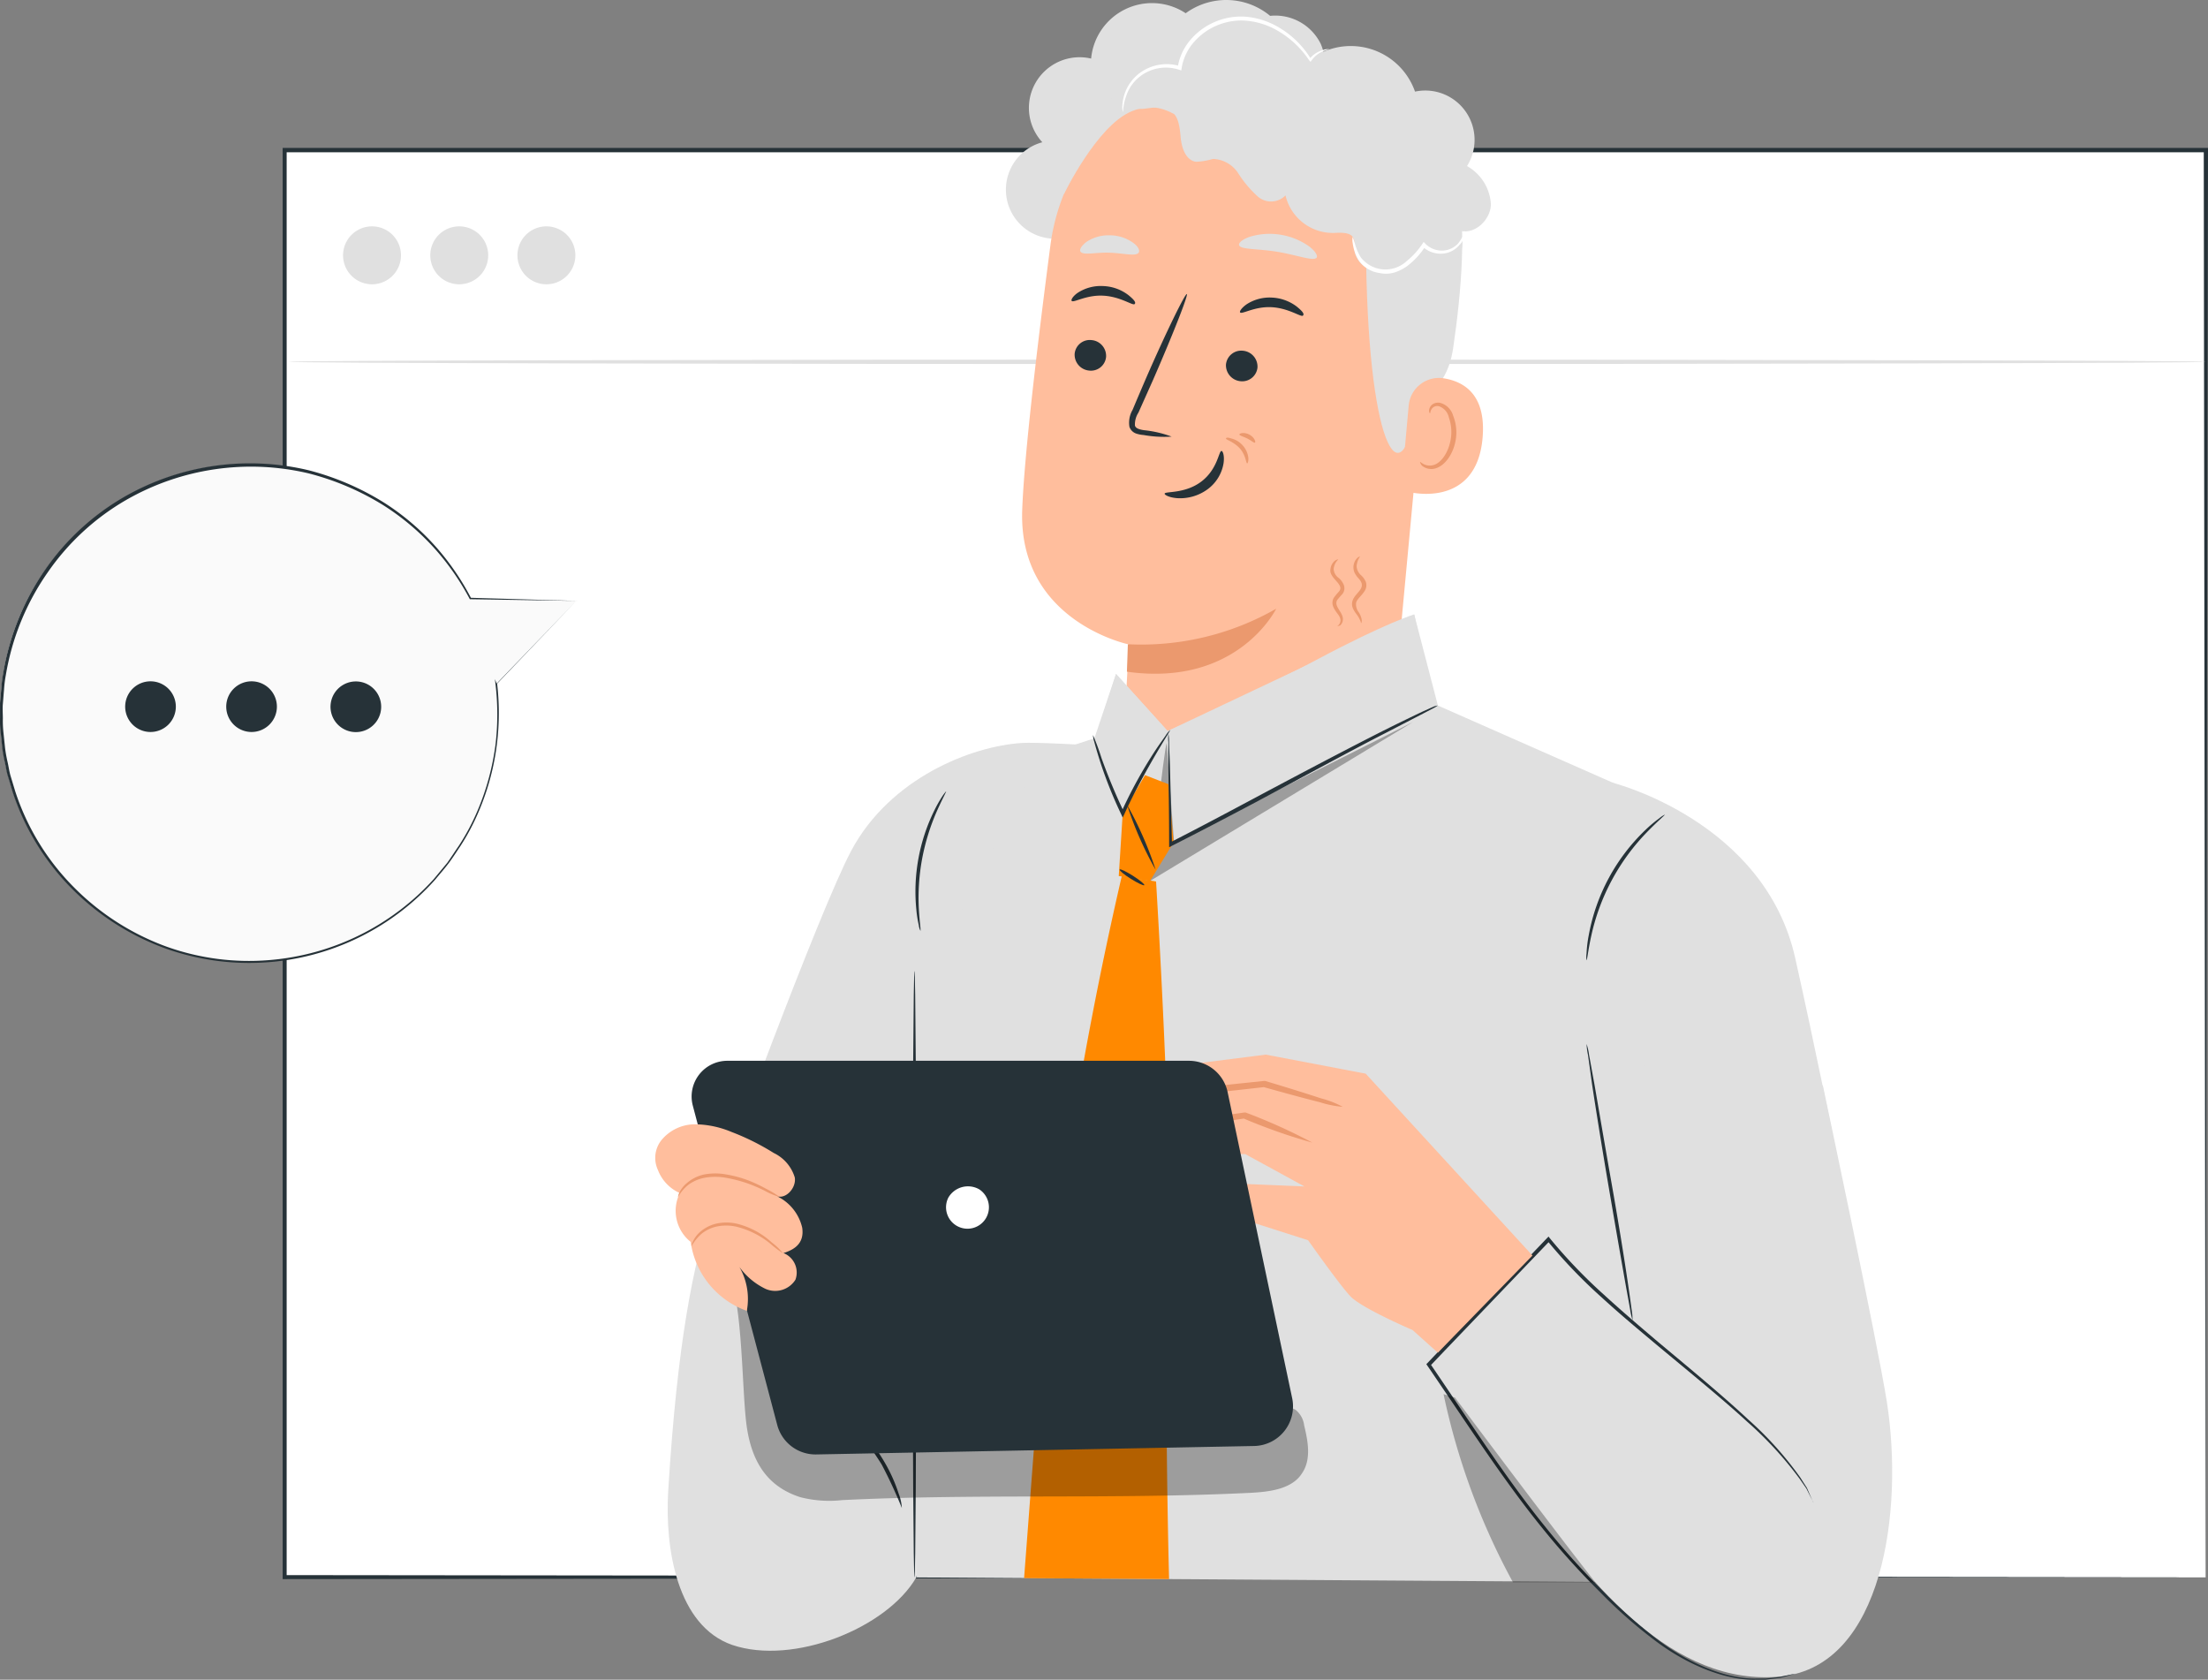 <svg xmlns="http://www.w3.org/2000/svg" width="223.664" height="170.134" viewBox="0 0 223.664 170.134"><rect x="0" y="0" width="223.664" height="170.134" fill="#808080" stroke="none"/><g transform="translate(-687 -6712)"><g transform="translate(687 6712)"><rect width="194.625" height="144.54" transform="translate(28.799 15.229)" fill="#fff"/><path d="M627.217,388.167c0-1.514-.077-57.046-.188-144.54l.188.188H432.61l.222-.222v144.54l-.205-.205,194.625.205-194.625.2h-.2V243.37H627.457v.18C627.286,331.146,627.217,386.662,627.217,388.167Z" transform="translate(-403.794 -228.389)" fill="#263238"/><path d="M627.317,268.662c0,.128-43.473.231-97.1.231s-97.1-.1-97.1-.231,43.465-.222,97.1-.222S627.317,268.543,627.317,268.662Z" transform="translate(-403.893 -232.017)" fill="#e0e0e0"/><path d="M445.447,255.585a2.934,2.934,0,1,1-2.925-2.925A2.934,2.934,0,0,1,445.447,255.585Z" transform="translate(-404.828 -229.733)" fill="#e0e0e0"/><path d="M455.777,255.585a2.934,2.934,0,1,1-2.934-2.925,2.934,2.934,0,0,1,2.934,2.925Z" transform="translate(-406.323 -229.733)" fill="#e0e0e0"/><path d="M466.1,255.585a2.934,2.934,0,1,1-2.925-2.925A2.934,2.934,0,0,1,466.1,255.585Z" transform="translate(-407.817 -229.733)" fill="#e0e0e0"/><path d="M549.983,230.306a5.132,5.132,0,0,0-5.132-2.848,6.962,6.962,0,0,0-8.553-.265,6.192,6.192,0,0,0-9.579,4.593,5.132,5.132,0,0,0-4.943,8.476,4.969,4.969,0,0,0,1.616,9.759l25.41-13.958a5.132,5.132,0,0,0,1.18-5.756Z" transform="translate(-416.191 -225.853)" fill="#e0e0e0"/><path d="M522.875,251.776a21.082,21.082,0,0,1,21.929-18.32l1.086.051c11.726,1.274,17.2,11.974,15.6,23.631l-3.643,39.077-.2,1.89-27.369,4.1.539-9.981s-11.221-2.318-10.8-13.633C520.215,273.132,521.549,261.911,522.875,251.776Z" transform="translate(-416.469 -226.95)" fill="#ffbe9d"/><path d="M532.514,301.541a27.514,27.514,0,0,0,15.027-3.6s-3.892,7.963-15.121,6.38Z" transform="translate(-418.265 -236.287)" fill="#eb996e"/><path d="M526.229,267.505a1.616,1.616,0,0,0,1.471,1.711,1.54,1.54,0,0,0,1.711-1.377,1.608,1.608,0,0,0-1.471-1.711,1.539,1.539,0,0,0-1.711,1.377Z" transform="translate(-417.369 -231.681)" fill="#263238"/><path d="M525.876,261.234c.188.222,1.463-.624,3.2-.53s2.968,1.018,3.165.855-.086-.479-.624-.915a4.448,4.448,0,0,0-2.566-.915,4.276,4.276,0,0,0-2.566.684C525.979,260.764,525.782,261.14,525.876,261.234Z" transform="translate(-417.315 -230.755)" fill="#263238"/><path d="M544.15,268.765a1.625,1.625,0,0,0,1.48,1.711,1.557,1.557,0,0,0,1.711-1.377,1.617,1.617,0,0,0-1.471-1.711,1.557,1.557,0,0,0-1.719,1.377Z" transform="translate(-419.962 -231.863)" fill="#263238"/><path d="M545.827,262.6c.188.222,1.454-.624,3.19-.53s2.968,1.026,3.165.855-.086-.479-.616-.915a4.5,4.5,0,0,0-2.523-.915,4.277,4.277,0,0,0-2.566.684C545.972,262.134,545.732,262.51,545.827,262.6Z" transform="translate(-420.203 -230.954)" fill="#263238"/><path d="M536.982,275.117a11.212,11.212,0,0,0-2.8-.65c-.445-.068-.855-.18-.915-.487a2.241,2.241,0,0,1,.359-1.3l1.48-3.31c2.061-4.721,3.575-8.6,3.421-8.69s-2.018,3.678-4.08,8.4c-.5,1.163-.975,2.275-1.42,3.336a2.565,2.565,0,0,0-.316,1.711,1.1,1.1,0,0,0,.693.684,3.063,3.063,0,0,0,.744.145,11.76,11.76,0,0,0,2.831.162Z" transform="translate(-418.303 -230.894)" fill="#263238"/><path d="M542.644,279.26c-.282,0-.385,1.856-2.061,3.113s-3.678.949-3.7,1.215c0,.12.428.385,1.274.453a4.7,4.7,0,0,0,3.087-.907,4.088,4.088,0,0,0,1.608-2.617C542.969,279.73,542.773,279.251,542.644,279.26Z" transform="translate(-418.911 -233.583)" fill="#263238"/><path d="M545.7,254.687c.145.479,1.89.342,3.917.684s3.643.984,3.943.582c.128-.2-.137-.659-.778-1.146a6.936,6.936,0,0,0-5.987-.966C546.033,254.105,545.639,254.456,545.7,254.687Z" transform="translate(-420.186 -229.861)" fill="#e0e0e0"/><path d="M526.914,255.37c.291.411,1.505.06,2.942.111s2.643.4,2.951,0c.128-.2,0-.6-.556-1a4.088,4.088,0,0,0-2.361-.761,4.037,4.037,0,0,0-2.386.676C526.982,254.814,526.785,255.174,526.914,255.37Z" transform="translate(-417.463 -229.886)" fill="#e0e0e0"/><path d="M524.94,246.406s3.327-6.936,6.842-8.416c4.276-1.8,5.782,2.831,9.776,1.924s8.031-2.626,11.905.616c4.276,3.549,2.061,5.79,2.087,10.819.094,20.381,3.515,26.317,5.055,16.8.163-1.043,3.113-1.711,3.772-6.149.855-5.722,1.411-12.692.334-16.832-.915-3.49-2.754-5.987-6.141-8.758-5.354-4.447-12.983-4.884-18.183-4.618S524.906,237.52,524.94,246.406Z" transform="translate(-417.183 -226.704)" fill="#e0e0e0"/><path d="M565.663,273.424a3.079,3.079,0,0,1,3.464-2.788c2.1.308,4.379,1.617,4.028,5.987-.633,7.7-8.253,5.491-8.245,5.268S565.372,276.657,565.663,273.424Z" transform="translate(-422.968 -232.331)" fill="#ffbe9d"/><path d="M567.149,279.527a2.244,2.244,0,0,0,.342.231,1.351,1.351,0,0,0,1.009.1c.855-.231,1.625-1.471,1.779-2.857a4.439,4.439,0,0,0-.222-1.959,1.548,1.548,0,0,0-.924-1.112.676.676,0,0,0-.855.308c-.12.205-.086.359-.128.368s-.154-.137-.068-.453a.855.855,0,0,1,.342-.462,1.026,1.026,0,0,1,.761-.128,1.882,1.882,0,0,1,1.309,1.309,4.584,4.584,0,0,1,.291,2.19c-.18,1.548-1.095,2.942-2.232,3.173a1.48,1.48,0,0,1-1.214-.308C567.149,279.715,567.123,279.544,567.149,279.527Z" transform="translate(-423.29 -232.755)" fill="#eb996e"/><path d="M561.441,252.373a7.355,7.355,0,0,1-3.344,1.351,2.566,2.566,0,0,1-2.711-1.916c-.06-.539.1-1.163-.231-1.591s-1.189-.4-1.839-.368a4.935,4.935,0,0,1-4.943-3.8,2.047,2.047,0,0,1-2.788.128,11.306,11.306,0,0,1-1.993-2.361,3.182,3.182,0,0,0-2.566-1.463,7.322,7.322,0,0,1-1.711.291c-1.009-.137-1.445-1.351-1.548-2.369s-.171-2.2-1-2.788-1.822-.3-2.763-.214-2.13-.188-2.326-1.112a1.822,1.822,0,0,1,.419-1.386,5.012,5.012,0,0,1,5.987-1.6,6.791,6.791,0,0,1,12.53-.693,6.894,6.894,0,0,1,10.879,3.053,4.995,4.995,0,0,1,5.268,7.543,4.73,4.73,0,0,1,2.42,3.9c-.051,1.6-1.711,3.113-3.207,2.617a2.773,2.773,0,0,1-4.918,2.566" transform="translate(-418.156 -226.256)" fill="#e0e0e0"/><path d="M570.512,253.18a1.848,1.848,0,0,1-.556,1.454,2.463,2.463,0,0,1-1.591.855,2.677,2.677,0,0,1-2.172-.744h.325a7.619,7.619,0,0,1-1.634,1.847,4.431,4.431,0,0,1-1.454.8,2.977,2.977,0,0,1-1.565.068,3.01,3.01,0,0,1-2.164-1.386,4.5,4.5,0,0,1-.547-1.642,1.463,1.463,0,0,1,0-.624,6.11,6.11,0,0,1,.2.59,5.192,5.192,0,0,0,.641,1.505,3.156,3.156,0,0,0,4.636.342,7.81,7.81,0,0,0,1.565-1.711l.145-.222.18.188a2.344,2.344,0,0,0,1.839.684,2.249,2.249,0,0,0,1.428-.667,3.763,3.763,0,0,0,.727-1.343Z" transform="translate(-422.13 -229.808)" fill="#fff"/><path d="M552.84,231.128a4.457,4.457,0,0,0-.556.171,2.711,2.711,0,0,0-1.249.966l-.1.137-.137-.154a9.6,9.6,0,0,0-3.584-3.216,7.543,7.543,0,0,0-3.01-.812,6.372,6.372,0,0,0-5.354,2.523,5.252,5.252,0,0,0-.966,2.284l-.043.248-.231-.077a4.277,4.277,0,0,0-3.224.231,4.2,4.2,0,0,0-1.856,1.8,5.792,5.792,0,0,0-.59,2.266,1.548,1.548,0,0,1-.068-.641,4.542,4.542,0,0,1,.436-1.711,4.388,4.388,0,0,1,1.924-1.984,4.6,4.6,0,0,1,3.507-.316l-.265.171a5.611,5.611,0,0,1,1.026-2.5,6.739,6.739,0,0,1,5.73-2.694,7.766,7.766,0,0,1,3.164.907A9.348,9.348,0,0,1,551,232.146h-.2a2.634,2.634,0,0,1,1.411-.941,1.163,1.163,0,0,1,.624-.077Z" transform="translate(-418.184 -226.137)" fill="#fff"/><path d="M546.3,280.289c-.128,0-.137-.855-.761-1.531s-1.4-.855-1.386-.984.222-.111.564,0a2.249,2.249,0,0,1,1.163.736,2.215,2.215,0,0,1,.539,1.257C546.434,280.084,546.348,280.3,546.3,280.289Z" transform="translate(-419.963 -233.355)" fill="#eb996e"/><path d="M547.314,278.105c-.111.06-.376-.222-.778-.419s-.778-.282-.8-.4.47-.274,1,0S547.425,278.062,547.314,278.105Z" transform="translate(-420.193 -233.275)" fill="#eb996e"/><path d="M557.2,298.858a.592.592,0,0,0,.222-.2.684.684,0,0,0,.051-.676c-.111-.3-.453-.573-.667-1.086a1.017,1.017,0,0,1,.051-.9,6.618,6.618,0,0,1,.53-.641c.633-.736-1.095-1.343-.855-2.318a1.249,1.249,0,0,1,.453-.812c.188-.12.308-.137.325-.111a1.531,1.531,0,0,0-.462.949,1.189,1.189,0,0,0,.53.932,1.934,1.934,0,0,1,.487.667.949.949,0,0,1-.145.966,7.718,7.718,0,0,0-.513.59.625.625,0,0,0-.043.539c.128.385.462.718.573,1.112a.855.855,0,0,1-.222.915A.982.982,0,0,1,557.2,298.858Z" transform="translate(-421.752 -235.442)" fill="#eb996e"/><path d="M559.986,298.507a.7.7,0,0,0-.086-.282,2.939,2.939,0,0,0-.4-.667,2.714,2.714,0,0,1-.308-.5,1.086,1.086,0,0,1-.077-.761c.154-.556.624-.855.855-1.274s.06-.727-.257-1.078a2.319,2.319,0,0,1-.393-.582,1.429,1.429,0,0,1-.094-.633c.1-.8.659-1.018.659-.966a2.087,2.087,0,0,0-.342.975,1.326,1.326,0,0,0,.479.941,1.942,1.942,0,0,1,.453.65,1.061,1.061,0,0,1-.12.924c-.325.5-.744.8-.855,1.155a1.292,1.292,0,0,0,.257.992,1.984,1.984,0,0,1,.308.8C560.08,298.413,560.012,298.515,559.986,298.507Z" transform="translate(-422.123 -235.391)" fill="#eb996e"/><path d="M580.354,370l10.263,9.887-3.318-18.91,20.826-6.586s5.525,25.949,6.491,32.09c1.711,11.007-.393,26.667-10.657,27.771-11.119,1.189-19.492-9.759-24.8-16.951-4.1-5.525-10.717-15.181-10.717-15.181L580.414,370" transform="translate(-423.478 -244.457)" fill="#e0e0e0"/><path d="M487.942,353c-3.344,10.52-8.014,12.111-9.861,42.25-.359,5.876.915,13.684,6.483,15.617,6.2,2.1,15.677-1.711,18.645-6.842V383.276Z" transform="translate(-410.392 -244.255)" fill="#e0e0e0"/><path d="M504.934,403.019a47.556,47.556,0,0,0-2.053-4.422,43.855,43.855,0,0,0-2.831-3.977,4.173,4.173,0,0,1,1.078.966,15.693,15.693,0,0,1,2.07,2.822,15.953,15.953,0,0,1,1.428,3.2A4.575,4.575,0,0,1,504.934,403.019Z" transform="translate(-413.58 -250.279)" fill="#263238"/><path d="M483.74,359.44c.171-.624,10.451-28.6,13.727-34.724,3.926-7.321,12.153-10.563,17.285-10.879s59.869,4.045,59.869,4.045,15.344,3.857,18.448,17.738c3.891,17.413,7.022,34.579,7.022,34.579l-27.454,5.927-3.224-8.134-51.581,11.5-12.573-18.628Z" transform="translate(-411.22 -238.585)" fill="#e0e0e0"/><path d="M581.668,317.282l-21.39-9.434-2.4-9.228L532.9,310.431l-5.226-5.782-2.19,6.517-5.474,1.788-10.768,21.228-1.984,49.2.18,12.778,73.81.487-.6-20.92Z" transform="translate(-414.624 -236.385)" fill="#e0e0e0"/><path d="M562.214,298.62s-2.788.813-9.964,4.636c-7.022,3.746-15.01,7.176-15.01,7.176l.607,11.272L564.4,308.353" transform="translate(-418.963 -236.385)" fill="#e0e0e0"/><path d="M530.754,305.67l5.226,5.782-2.8,12.085-4.653-10.922" transform="translate(-417.702 -237.405)" fill="#e0e0e0"/><g transform="translate(116.473 73.148)" opacity="0.3"><path d="M536.841,313.518c-.231.18-1.711,13.958-1.711,13.958l26.642-16.1-24.187,12.17Z" transform="translate(-535.13 -311.38)"/></g><path d="M534.925,400.81s-.547-20.424-.06-33.227c.4-10.545-1.257-37.427-1.257-37.427l-3.472-.556a391.732,391.732,0,0,0-8.912,58.158l-.984,12.957" transform="translate(-416.502 -240.869)" fill="#ff8900"/><path d="M586.86,349.49a5.5,5.5,0,0,1,.248,1.086c.145.77.325,1.779.547,2.993.445,2.566,1.035,6.047,1.711,9.878s1.249,7.355,1.625,9.9c.188,1.266.334,2.292.428,3.011a6.964,6.964,0,0,1,.1,1.112,6.7,6.7,0,0,1-.248-1.095c-.137-.77-.325-1.77-.539-2.985-.453-2.566-1.061-6.055-1.711-9.878s-1.214-7.364-1.6-9.9c-.171-1.223-.308-2.241-.419-3.011A6.674,6.674,0,0,1,586.86,349.49Z" transform="translate(-426.144 -243.747)" fill="#263238"/><path d="M594.776,322.34c0,.06-.718.65-1.8,1.762a21.724,21.724,0,0,0-5.645,10.5c-.334,1.514-.411,2.48-.479,2.472a2.358,2.358,0,0,1,0-.684,12.827,12.827,0,0,1,.222-1.839,19.611,19.611,0,0,1,5.713-10.64,13.346,13.346,0,0,1,1.42-1.2,2.8,2.8,0,0,1,.564-.376Z" transform="translate(-426.14 -239.818)" fill="#263238"/><path d="M536.488,318.574l-2.378-.924-2.258,3.866-.4,6.355,3.173.5,2.386-3.917Z" transform="translate(-418.125 -239.139)" fill="#ff8900"/><path d="M507.228,340.83c.1,0,.18,13.753.18,30.721s-.077,30.721-.18,30.721-.188-13.753-.188-30.721S507.126,340.83,507.228,340.83Z" transform="translate(-414.592 -242.494)" fill="#263238"/><path d="M536.219,312.31c.043,0-.513.855-1.36,2.3s-1.958,3.421-3.028,5.662l-.248.547-.171.359-.163-.359a43.431,43.431,0,0,1-2.224-5.628c-.231-.736-.4-1.334-.5-1.711a2.2,2.2,0,0,1-.12-.659,24.522,24.522,0,0,1,.855,2.318,59.68,59.68,0,0,0,2.318,5.559h-.334c.077-.18.163-.359.248-.547a46.663,46.663,0,0,1,3.139-5.645c.453-.693.855-1.24,1.112-1.608A2.615,2.615,0,0,1,536.219,312.31Z" transform="translate(-417.685 -238.366)" fill="#263238"/><path d="M564.627,309.41l-.368.222-1.078.564-3.969,2.053c-3.353,1.711-7.937,4.225-13.026,6.945-3.1,1.642-6.03,3.173-8.553,4.447l-.231.12V323.5c0-3.31-.06-6.1-.077-8.116V313.1a4.27,4.27,0,0,1,0-.855,4.658,4.658,0,0,1,.068.8c0,.582.051,1.343.085,2.292.051,2.01.128,4.8.214,8.108l-.24-.145c2.566-1.3,5.457-2.839,8.553-4.49,5.08-2.711,9.69-5.132,13.077-6.842,1.71-.855,3.062-1.505,4.02-1.959l1.112-.5A2.067,2.067,0,0,1,564.627,309.41Z" transform="translate(-418.972 -237.947)" fill="#263238"/><path d="M510.475,319.57c.051,0-.368.744-.907,1.95a22.114,22.114,0,0,0-1.522,4.9,21.7,21.7,0,0,0-.325,5.132c.077,1.317.214,2.13.154,2.138a1.617,1.617,0,0,1-.163-.556,11.377,11.377,0,0,1-.248-1.565,18.593,18.593,0,0,1,1.864-10.152,13.135,13.135,0,0,1,.787-1.377A4.273,4.273,0,0,1,510.475,319.57Z" transform="translate(-414.64 -239.417)" fill="#263238"/><path d="M534.057,330.409c-.051.086-.659-.2-1.351-.633s-1.206-.855-1.146-.949.659.2,1.343.633S534.108,330.324,534.057,330.409Z" transform="translate(-418.14 -240.754)" fill="#263238"/><path d="M535.331,327.747a34.805,34.805,0,0,1-2.891-6.577A36.332,36.332,0,0,1,535.331,327.747Z" transform="translate(-418.268 -239.649)" fill="#263238"/><g transform="translate(73.786 128.912)" opacity="0.3"><path d="M543.541,392.035a2.386,2.386,0,0,0-.855-1.557c-.855-.573-1.993.18-2.9.718-2.378,1.42-5.32,1.368-8.091,1.249a204.722,204.722,0,0,1-24.931-2.369,37.813,37.813,0,0,1-11.709-3.49c-3.609-1.933-6.748-5.038-7.911-8.955l-1.924-1.052c1.5,3.19,1.343,12.213,1.873,15.694s2.078,5.987,5.431,7.047a11.77,11.77,0,0,0,4.208.291c13.736-.676,27.6-.06,41.335-.736,1.959-.1,4.276-.368,5.286-2.027C544.276,395.456,543.926,393.643,543.541,392.035Z" transform="translate(-485.22 -376.58)"/></g><path d="M607.12,399.257a.8.8,0,0,1-.094-.163l-.248-.479-.4-.8-.676-.975a36.932,36.932,0,0,0-5.328-5.8c-2.489-2.284-5.636-4.849-9.177-7.791-1.762-1.48-3.643-3.036-5.525-4.764a51.613,51.613,0,0,1-5.534-5.765h.265L569.693,383.9l-1.428,1.5v-.239c4.045,5.918,7.7,11.64,11.589,16.438a79.22,79.22,0,0,0,5.816,6.5,49.293,49.293,0,0,0,5.662,5.038c3.695,2.788,7.407,3.994,9.99,3.926h.915l.8-.086.676-.077.556-.128.753-.162.265-.043-.248.077-.753.205-.556.145-.684.086-.8.1h-.924c-2.566.1-6.4-1.078-10.143-3.866a48.1,48.1,0,0,1-5.722-5.029,78.382,78.382,0,0,1-5.867-6.509c-3.891-4.8-7.586-10.528-11.623-16.43l-.085-.128.1-.1,1.428-1.5,10.708-11.178.145-.145.12.163a52.4,52.4,0,0,0,5.491,5.73c1.865,1.711,3.729,3.293,5.482,4.781,3.532,2.951,6.671,5.551,9.134,7.86a34.984,34.984,0,0,1,5.286,5.893c.24.385.462.727.659,1.035l.368.855c.094.205.171.368.222.5A.458.458,0,0,0,607.12,399.257Z" transform="translate(-423.397 -247.047)" fill="#263238"/><g transform="translate(146.227 141.211)" opacity="0.3"><path d="M571.083,391.311l-1.163-.351a69.921,69.921,0,0,0,7.03,19.055H585.3C582.133,406.064,571.083,391.311,571.083,391.311Z" transform="translate(-569.92 -390.96)"/></g><path d="M573.208,371.1l-16.892-18.422L546.19,350.75l-11.495,1.462A2.463,2.463,0,0,0,536.149,355l-4.276.239a2.412,2.412,0,0,0,1.574,3.156l-3.036.539a4.362,4.362,0,0,0,4.738,2.5,65.808,65.808,0,0,1,8.972-.607l5.987,3.276-8.861-.368-6.432,1.215s-.855,1.651.607,2.036,7.039,0,7.039,0l8.022,2.566s3.139,4.456,4.276,5.67,6.3,3.421,6.3,3.421l2.566,2.3Z" transform="translate(-417.974 -243.93)" fill="#ffbe9d"/><path d="M532.16,355.692a15.616,15.616,0,0,0,3.293-.12c2.036-.154,4.832-.419,7.92-.753l2.959-.334h-.12c2.3.641,4.276,1.18,5.722,1.539a10.068,10.068,0,0,0,2.3.462,9.409,9.409,0,0,0-2.19-.855c-1.394-.462-3.37-1.078-5.653-1.762h-.128l-2.959.308c-3.088.334-5.884.676-7.894.949A17.351,17.351,0,0,0,532.16,355.692Z" transform="translate(-418.228 -244.381)" fill="#eb996e"/><path d="M531.3,359.774a14.37,14.37,0,0,0,2.993-.205c1.83-.205,4.362-.539,7.15-.949l2.771-.419h-.162a56.4,56.4,0,0,0,6.988,2.455,56.668,56.668,0,0,0-6.748-3.045h-.171l-2.771.393c-2.788.411-5.311.855-7.124,1.137a12.914,12.914,0,0,0-2.925.633Z" transform="translate(-418.103 -244.923)" fill="#eb996e"/><path d="M480.98,356.013l8.553,32.346a4.011,4.011,0,0,0,3.968,2.993l44.337-.855a4.02,4.02,0,0,0,3.857-4.849l-6.534-30.978a4,4,0,0,0-3.934-3.19H484.521a3.618,3.618,0,0,0-3.541,4.533Z" transform="translate(-410.803 -244.035)" fill="#263238"/><path d="M514.352,366.649a2.172,2.172,0,1,1-3.13.855A2.3,2.3,0,0,1,514.352,366.649Z" transform="translate(-415.164 -246.188)" fill="#fff"/><path d="M477.166,364.183a2.891,2.891,0,0,1,0-3.558A4.422,4.422,0,0,1,480.528,359a9.8,9.8,0,0,1,3.755.778,24.451,24.451,0,0,1,4.276,2.13,4.045,4.045,0,0,1,2.13,2.48c.18,1.1-1.018,2.369-1.993,1.813a4.712,4.712,0,0,1,2.745,3.276c.205,1.4-.547,2.155-1.9,2.566a2.121,2.121,0,0,1,1.215,2.7,2.42,2.42,0,0,1-3.036.924,7,7,0,0,1-2.643-2.215,6.5,6.5,0,0,1,.753,4.447,8.707,8.707,0,0,1-5.688-6.988,4.02,4.02,0,0,1-1.095-4.943,4.182,4.182,0,0,1-2.48-3.481" transform="translate(-410.18 -245.124)" fill="#ffbe9d"/><path d="M490.12,373.761a11.769,11.769,0,0,1-1.3-.992,8.733,8.733,0,0,0-3.421-1.711,4.73,4.73,0,0,0-2.078,0,3.764,3.764,0,0,0-1.488.744,5.131,5.131,0,0,0-.992,1.24,1.159,1.159,0,0,1,.12-.428,2.977,2.977,0,0,1,.718-.992,3.823,3.823,0,0,1,1.591-.855,4.738,4.738,0,0,1,2.224,0,8.065,8.065,0,0,1,3.49,1.89,6.167,6.167,0,0,1,1.138,1.1Z" transform="translate(-410.8 -246.808)" fill="#eb996e"/><path d="M489.556,367.207a7.047,7.047,0,0,1-1.574-.659,16.582,16.582,0,0,0-1.711-.727,14.386,14.386,0,0,0-2.155-.556,6.1,6.1,0,0,0-2.189,0,4.019,4.019,0,0,0-1.617.7,4.079,4.079,0,0,0-1.061,1.266,1.169,1.169,0,0,1,.128-.445,2.856,2.856,0,0,1,.787-1,3.961,3.961,0,0,1,1.711-.855,6.115,6.115,0,0,1,2.3,0,11.814,11.814,0,0,1,2.207.6,14.832,14.832,0,0,1,1.711.8,11.56,11.56,0,0,1,1.462.872Z" transform="translate(-410.57 -245.967)" fill="#eb996e"/><path d="M459.394,280.251l-10.819-.239a25.222,25.222,0,1,0,2.668,8.63h0Z" transform="translate(-400.966 -219.444)" fill="#fafafa"/><path d="M459.393,280.242,451.3,288.7l-.086.086-.043-.111h0l.145-.043a25.846,25.846,0,0,1,0,6.047,25.24,25.24,0,0,1-1.856,6.945,22.694,22.694,0,0,1-1.873,3.532c-.385.564-.753,1.155-1.172,1.711s-.9,1.1-1.368,1.668a25.264,25.264,0,0,1-27.232,7,25.761,25.761,0,0,1-9.468-5.987,24.922,24.922,0,0,1-6.124-9.955l-.436-1.463c-.154-.479-.222-.992-.334-1.488a14.649,14.649,0,0,1-.265-1.488l-.154-1.505a9.7,9.7,0,0,1-.068-1.5v-1.5l.128-1.48a14.4,14.4,0,0,1,.18-1.471,25.838,25.838,0,0,1,4.276-10.58,24.922,24.922,0,0,1,7.954-7.33,25.581,25.581,0,0,1,18.765-2.711,27.308,27.308,0,0,1,7.595,3.267,24.888,24.888,0,0,1,5.44,4.687,25.888,25.888,0,0,1,3.361,4.952H448.6l10.819.316-10.819-.171h-.043a25.658,25.658,0,0,0-3.361-4.9,24.938,24.938,0,0,0-5.414-4.627,27.121,27.121,0,0,0-7.543-3.216,25.384,25.384,0,0,0-18.559,2.728,24.632,24.632,0,0,0-7.851,7.253,25.41,25.41,0,0,0-4.276,10.46,11.839,11.839,0,0,0-.18,1.454c-.043.479-.077.975-.12,1.462s0,.984,0,1.471a10.842,10.842,0,0,0,.068,1.488l.154,1.48a14.316,14.316,0,0,0,.265,1.471c.111.487.171.992.325,1.471l.436,1.445a24.6,24.6,0,0,0,6.047,9.836,25.461,25.461,0,0,0,9.348,5.936,24.8,24.8,0,0,0,10.417,1.334,25.2,25.2,0,0,0,16.592-8.2l1.36-1.642c.411-.573.778-1.155,1.163-1.711a22.645,22.645,0,0,0,1.873-3.489,25.531,25.531,0,0,0,1.864-6.842,26.148,26.148,0,0,0,0-5.987l-.068-.582.214.547h-.128Z" transform="translate(-400.964 -219.435)" fill="#263238"/><path d="M420.922,294.746a2.566,2.566,0,1,1-2.566-2.566A2.566,2.566,0,0,1,420.922,294.746Z" transform="translate(-403.11 -223.171)" fill="#263238"/><path d="M432.892,294.746a2.566,2.566,0,1,1-2.566-2.566A2.566,2.566,0,0,1,432.892,294.746Z" transform="translate(-404.843 -223.171)" fill="#263238"/><path d="M444.891,293.465a2.566,2.566,0,1,1-3.489-.932,2.566,2.566,0,0,1,3.489.932Z" transform="translate(-406.63 -223.173)" fill="#263238"/></g></g></svg>